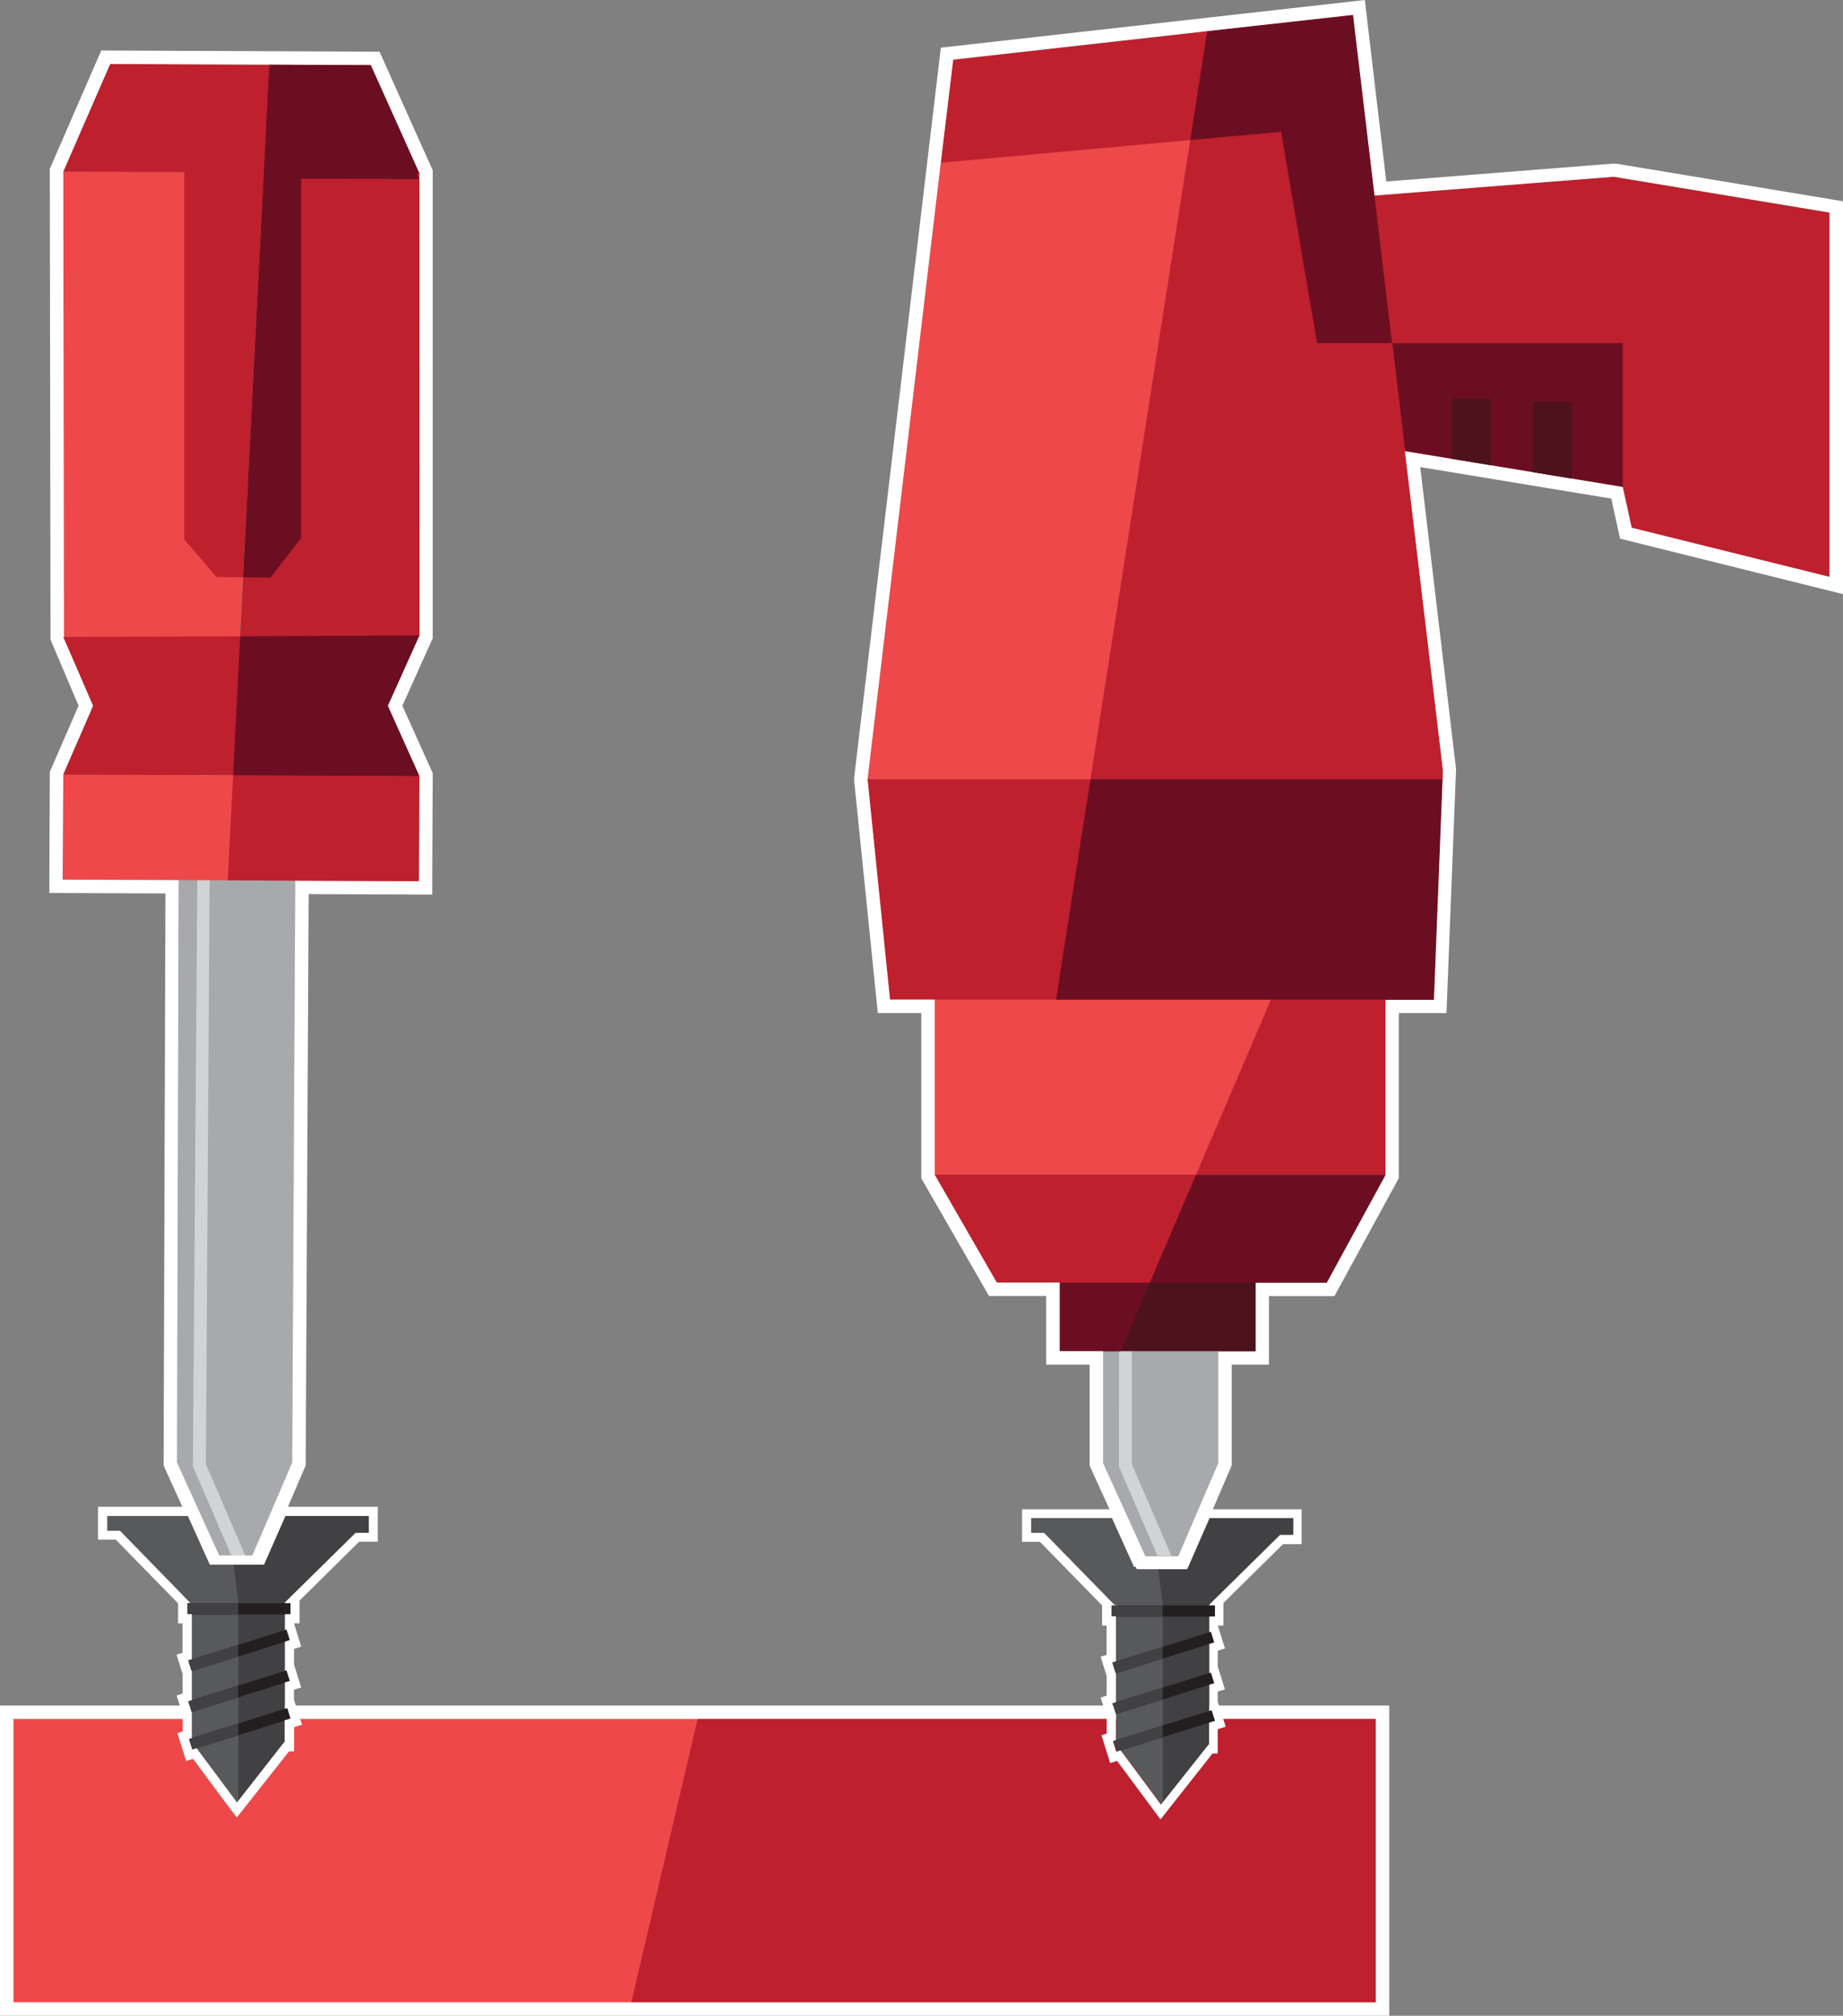 <svg xmlns="http://www.w3.org/2000/svg" viewBox="0 0 309.35 338.26"><rect x="0" y="0" width="309.35" height="338.26" fill="#808080" stroke="none"/><defs><style>.cls-1{fill:#ef484a;}.cls-2{fill:#fff;}.cls-3{fill:#be202e;}.cls-4{fill:#a7a9ac;}.cls-5{fill:#d1d3d4;}.cls-6{fill:#4e121d;}.cls-7{fill:#6c0e21;}.cls-8{fill:#414042;}.cls-9{fill:#58595b;}.cls-10{fill:#231f20;}.cls-11{fill:#3bb54a;}</style></defs><title>competition</title><g id="Layer_2" data-name="Layer 2"><g id="Layer_7_copy" data-name="Layer 7 copy"><rect class="cls-1" x="1.13" y="287.33" width="230.92" height="49.8"/><path class="cls-2" d="M230.92,288.46V336H2.26V288.46H230.92m2.26-2.26H0v52.06H233.19V286.2Z"/><polygon class="cls-3" points="105.97 335.99 230.92 335.99 230.92 288.46 117.1 288.46 105.97 335.99"/><polygon class="cls-4" points="185.15 215.44 185.15 245.45 192.27 261.08 197.77 261.08 204.48 245.45 204.48 215.44 185.15 215.44"/><polygon class="cls-5" points="187.84 216.25 187.81 246.09 194.28 261.08 196.62 261.08 189.99 245.72 189.99 216.25 187.84 216.25"/><polygon class="cls-4" points="30.18 104.36 29.73 245.45 36.84 261.08 42.34 261.08 49.05 245.45 49.8 104.36 30.18 104.36"/><polygon class="cls-5" points="33.45 104.11 32.38 246.09 38.85 261.08 41.19 261.08 34.56 245.72 35.46 104.11 33.45 104.11"/><rect class="cls-6" x="177.86" y="214.68" width="32.92" height="12.06"/><rect class="cls-3" x="156.9" y="160.95" width="75.67" height="36.19"/><polygon class="cls-7" points="222.7 215.23 167.32 215.23 156.9 197.14 232.56 197.14 222.7 215.23"/><rect class="cls-1" x="10.45" y="28.93" width="59.76" height="78.09" transform="translate(80.38 136.12) rotate(-179.75)"/><polygon class="cls-8" points="203.07 254.75 199.48 262.93 190.4 262.93 186.72 254.75 173.14 254.75 173.14 257.23 175.31 257.23 187.12 269.31 187.38 269.31 187.38 292.75 187.46 292.75 194.95 302.83 202.91 292.75 203 292.75 203 269.27 214.86 257.59 217.1 257.59 217.1 254.75 203.07 254.75"/><polygon class="cls-9" points="195.18 269.85 195.26 269.85 194.37 262.93 190.4 262.93 186.72 254.75 173.14 254.75 173.14 257.23 175.31 257.23 187.12 269.31 187.38 269.31 187.38 292.75 187.46 292.75 194.95 302.83 195.18 302.55 195.18 269.85"/><rect class="cls-10" x="186.63" y="269.4" width="17.31" height="1.88"/><rect class="cls-10" x="186.63" y="276.38" width="17.31" height="1.88" transform="translate(-74.13 71.26) rotate(-17.44)"/><rect class="cls-10" x="186.63" y="283.22" width="17.31" height="1.88" transform="translate(-76.18 71.58) rotate(-17.44)"/><rect class="cls-10" x="186.76" y="289.53" width="17.31" height="1.88" transform="translate(-78.06 71.91) rotate(-17.44)"/><rect class="cls-8" x="186.63" y="269.4" width="8.53" height="1.88"/><polygon class="cls-8" points="195.16 276.37 186.75 279.02 187.31 280.81 195.16 278.34 195.16 276.37"/><polygon class="cls-8" points="195.16 283.22 186.75 285.86 187.31 287.65 195.16 285.19 195.16 283.22"/><polygon class="cls-8" points="195.16 289.57 186.88 292.17 187.44 293.96 195.16 291.54 195.16 289.57"/><polygon class="cls-7" points="193.24 214.68 177.86 214.68 177.86 226.75 188.08 226.75 193.24 214.68"/><polygon class="cls-1" points="216.24 160.95 156.9 160.95 156.9 197.14 200.75 197.14 216.24 160.95"/><polygon class="cls-3" points="200.75 197.14 156.9 197.14 167.32 215.23 193 215.23 200.75 197.14"/><polygon class="cls-3" points="307.08 96.81 273.88 88.57 272.38 81.72 194.66 68.9 193.91 35.7 270.87 29.66 307.08 35.7 307.08 96.81"/><polygon class="cls-7" points="227.11 57.58 226.21 74.11 272.38 81.72 272.38 57.58 227.11 57.58"/><polygon class="cls-1" points="240.69 167.74 149.39 167.74 145.62 130.77 159.96 10.05 227.11 2.5 242.2 129.26 240.69 167.74"/><rect class="cls-1" x="10.58" y="130.12" width="59.76" height="17.62" transform="translate(80.33 278.03) rotate(-179.75)"/><polygon class="cls-3" points="70.38 29.06 62.23 10.93 18.49 10.74 10.62 28.8 30.93 28.89 30.93 90.53 36.34 96.81 45.4 96.94 50.55 90.28 50.55 28.97 70.38 29.06"/><path class="cls-2" d="M18.49,10.74l43.74.19,8.15,18.13v77.58l-5.31,11.8,5.31,11.8-.08,17.62-20.74-.09-.52,97.67-6.71,15.63h-5.5l-7.11-15.63L30,147.69l-19.49-.08L10.62,130l5-11.55L10.74,106.9,10.62,28.8l7.87-18.06M17,8.47l-.6,1.37L8.55,27.9l-.19.43v.47l.12,78.09v.46l.18.42,4.53,10.65L8.55,129.08l-.19.43V130L8.28,147.6v2.26h2.26l17.23.07-.31,95.5v.49l.2.45L34.78,262l.6,1.33h8.45l.59-1.37,6.71-15.63.18-.42v-.46l.5-95.41,18.48.08h2.26v-2.26l.08-17.62v-.49l-.2-.45-4.89-10.87,4.89-10.87.2-.44V28.57l-.2-.44L64.3,10l-.6-1.33H62.24L18.5,8.48Z"/><polygon class="cls-8" points="47.9 254.4 44.31 262.57 35.23 262.57 31.54 254.4 17.97 254.39 17.97 256.88 20.14 256.88 31.95 268.95 32.2 268.95 32.2 292.4 32.29 292.4 39.78 302.48 47.74 292.4 47.83 292.4 47.83 268.91 59.69 257.23 61.92 257.23 61.92 254.39 47.9 254.4"/><polygon class="cls-9" points="40 269.49 40.09 269.49 39.2 262.57 35.23 262.57 31.54 254.4 17.97 254.39 17.97 256.88 20.14 256.88 31.95 268.95 32.2 268.95 32.2 292.4 32.29 292.4 39.78 302.48 40 302.19 40 269.49"/><rect class="cls-10" x="31.46" y="269.04" width="17.31" height="1.88"/><rect class="cls-10" x="31.46" y="276.02" width="17.31" height="1.88" transform="translate(-81.15 24.75) rotate(-17.44)"/><rect class="cls-10" x="31.46" y="282.87" width="17.31" height="1.88" transform="translate(-83.2 25.06) rotate(-17.44)"/><rect class="cls-10" x="31.59" y="289.18" width="17.31" height="1.88" transform="translate(-85.08 25.39) rotate(-17.44)"/><rect class="cls-8" x="31.46" y="269.04" width="8.53" height="1.88"/><polygon class="cls-8" points="39.99 276.02 31.57 278.66 32.14 280.45 39.99 277.99 39.99 276.02"/><polygon class="cls-8" points="39.99 282.86 31.57 285.51 32.14 287.3 39.99 284.83 39.99 282.86"/><polygon class="cls-8" points="39.99 289.21 31.71 291.81 32.27 293.61 39.99 291.18 39.99 289.21"/><path class="cls-2" d="M61.92,254.39v2.84H59.69L47.83,268.91V269h.94v1.88h-.94v2.63l.26-.08.56,1.79-.82.26v4.88l.26-.08.56,1.79-.82.26v4.38l.39-.12.56,1.79-1,.3v3.68h-.09L40,302.19h0l-.22.28L33,293.37l-.74.23-.56-1.79.5-.16v-4.38l-.07,0-.56-1.79.63-.2v-4.88l-.07,0-.56-1.79.63-.2v-7.54h-.75V269h.75V269h-.25L20.14,256.88H18v-2.49H31.54l3.69,8.18h9.08l3.6-8.18h14m-45.46-1.51v5.5h3l10.44,10.68v3.37h.75v4.92l-1,.32.45,1.44.56,1.79v3.3l-1,.32.45,1.44.56,1.79v2.81l-.88.28.45,1.44.56,1.79.45,1.44,1.16-.36,6.12,8.24L39.74,305,41,303.41l.22-.28,7.28-9.22h.87v-4.08l1.34-.42L50.23,288l-.56-1.79-.33-1v-1.66l1.21-.38-.45-1.44-.56-1.79-.19-.61v-2.63l1.21-.38-.45-1.44L49.53,273l-.18-.59h.93v-3.82l10-9.87h3.13v-5.86H46.92l-.4.9-3.2,7.28H36.2l-3.28-7.29-.4-.89H16.46Z"/><polygon class="cls-3" points="240.69 167.74 242.14 130.77 145.62 130.77 149.39 167.74 240.69 167.74"/><polygon class="cls-3" points="227.11 2.5 159.96 10.05 157.91 27.31 215.03 22.12 221.07 57.58 233.66 57.58 227.11 2.5"/><polygon class="cls-3" points="202.63 5.25 177.26 167.74 240.69 167.74 242.2 129.26 227.11 2.5 202.63 5.25"/><polygon class="cls-7" points="227.11 2.5 202.63 5.25 199.78 23.5 215.03 22.12 221.07 57.58 233.66 57.58 227.11 2.5"/><polygon class="cls-7" points="177.26 167.74 240.69 167.74 242.14 130.77 183.03 130.77 177.26 167.74"/><path class="cls-2" d="M227.11,2.5l3.61,30.31,40.15-3.15,36.22,6V96.81l-33.21-8.25-1.5-6.84-36.56-6,6.38,53.57-.06,1.51-1.45,37h-8.12v29.4l-9.87,18.09H210.78v11.51h-6.3v18.71l-6.71,15.63h-5.5l-7.11-15.63V226.74h-7.29V215.23H167.32L156.9,197.14v-29.4h-7.51l-3.77-37L157.91,27.31,160,10l42.67-4.79L227.11,2.5m2-2.5-2.23.25L202.38,3,159.7,7.8l-1.78.2-.21,1.78L155.66,27,143.37,130.5l0,.25,0,.25,3.77,37,.21,2h7.29v27.74l.3.52,10.42,18.09.65,1.13h9.59V229h7.29v16.93l.2.45L190.21,262l.6,1.33h8.45l.59-1.37,6.71-15.63.18-.43V229H213V217.49h11l.64-1.18,9.87-18.09.28-.51V170h8l.09-2.17,1.45-37,.06-1.51v-.18l0-.18-6-50.58,32.07,5.29,1.17,5.35.3,1.37,1.36.34L306.54,99l2.81.7V33.78l-1.89-.32-36.22-6-.27,0-.28,0-38,3L229.35,2.23,229.09,0Z"/><path class="cls-2" d="M217.1,254.74v2.84h-2.24L203,269.27v.13h.94v1.88H203v2.63l.26-.08.56,1.79-.82.26v4.88l.26-.08.56,1.79-.82.26v4.38l.39-.12.56,1.79-1,.3v3.68h-.09l-8,10.08-6.76-9.11-.74.23-.56-1.79.5-.16v-4.38l-.07,0h0l-.56-1.79.63-.2v-4.88l-.07,0h0l-.56-1.79.63-.2v-7.54h-.75V269.4h.75v-.09h-.25l-11.81-12.08h-2.17v-2.49h13.57l3.69,8.18h9.08l3.6-8.18h14m-45.46-1.51v5.5h3l10.44,10.68v3.37h.75v4.92l-1,.32.45,1.44.56,1.79v3.3l-1,.32.45,1.44.56,1.79v2.81l-.88.28.45,1.44.56,1.79.45,1.44,1.16-.36,6.12,8.24,1.17,1.58,1.22-1.55,7.51-9.51h.87v-4.08l1.34-.42-.45-1.44-.56-1.79-.33-1v-1.66l1.21-.38-.45-1.44-.56-1.79-.19-.61V277l1.21-.38-.45-1.44-.56-1.79-.18-.59h.93V269l10-9.87h3.13v-5.86H202.09l-.4.9-3.2,7.28h-7.12l-3.28-7.29-.4-.89H171.63Z"/><polygon class="cls-11" points="40.31 107.02 70.05 107.15 70.38 29.06 44.28 28.95 40.31 107.02"/><polygon class="cls-3" points="40.31 106.9 70.42 106.75 70.38 28.93 44.28 28.82 40.31 106.9"/><polygon class="cls-7" points="45.21 10.86 40.82 96.88 45.4 96.94 50.55 90.28 50.55 28.97 70.38 29.06 62.23 10.93 45.21 10.86"/><polygon class="cls-7" points="44.28 29.95 70.38 30.06 62.23 11.93 45.21 11.86 44.28 29.95"/><polygon class="cls-3" points="70.38 106.64 10.62 106.9 15.65 118.44 10.62 129.99 70.38 130.24 65.08 118.44 70.38 106.64"/><polygon class="cls-3" points="38.23 147.73 70.31 147.87 70.38 130.24 39.13 130.11 38.23 147.73"/><polygon class="cls-7" points="40.32 106.77 39.13 130.11 70.38 130.24 65.08 118.44 70.38 106.64 40.32 106.77"/><polygon class="cls-6" points="243.71 76.99 250.25 78.07 250.25 66.89 243.71 66.89 243.71 76.99"/><polygon class="cls-6" points="257.29 79.23 263.83 80.31 263.83 67.39 257.29 67.39 257.29 79.23"/></g></g></svg>